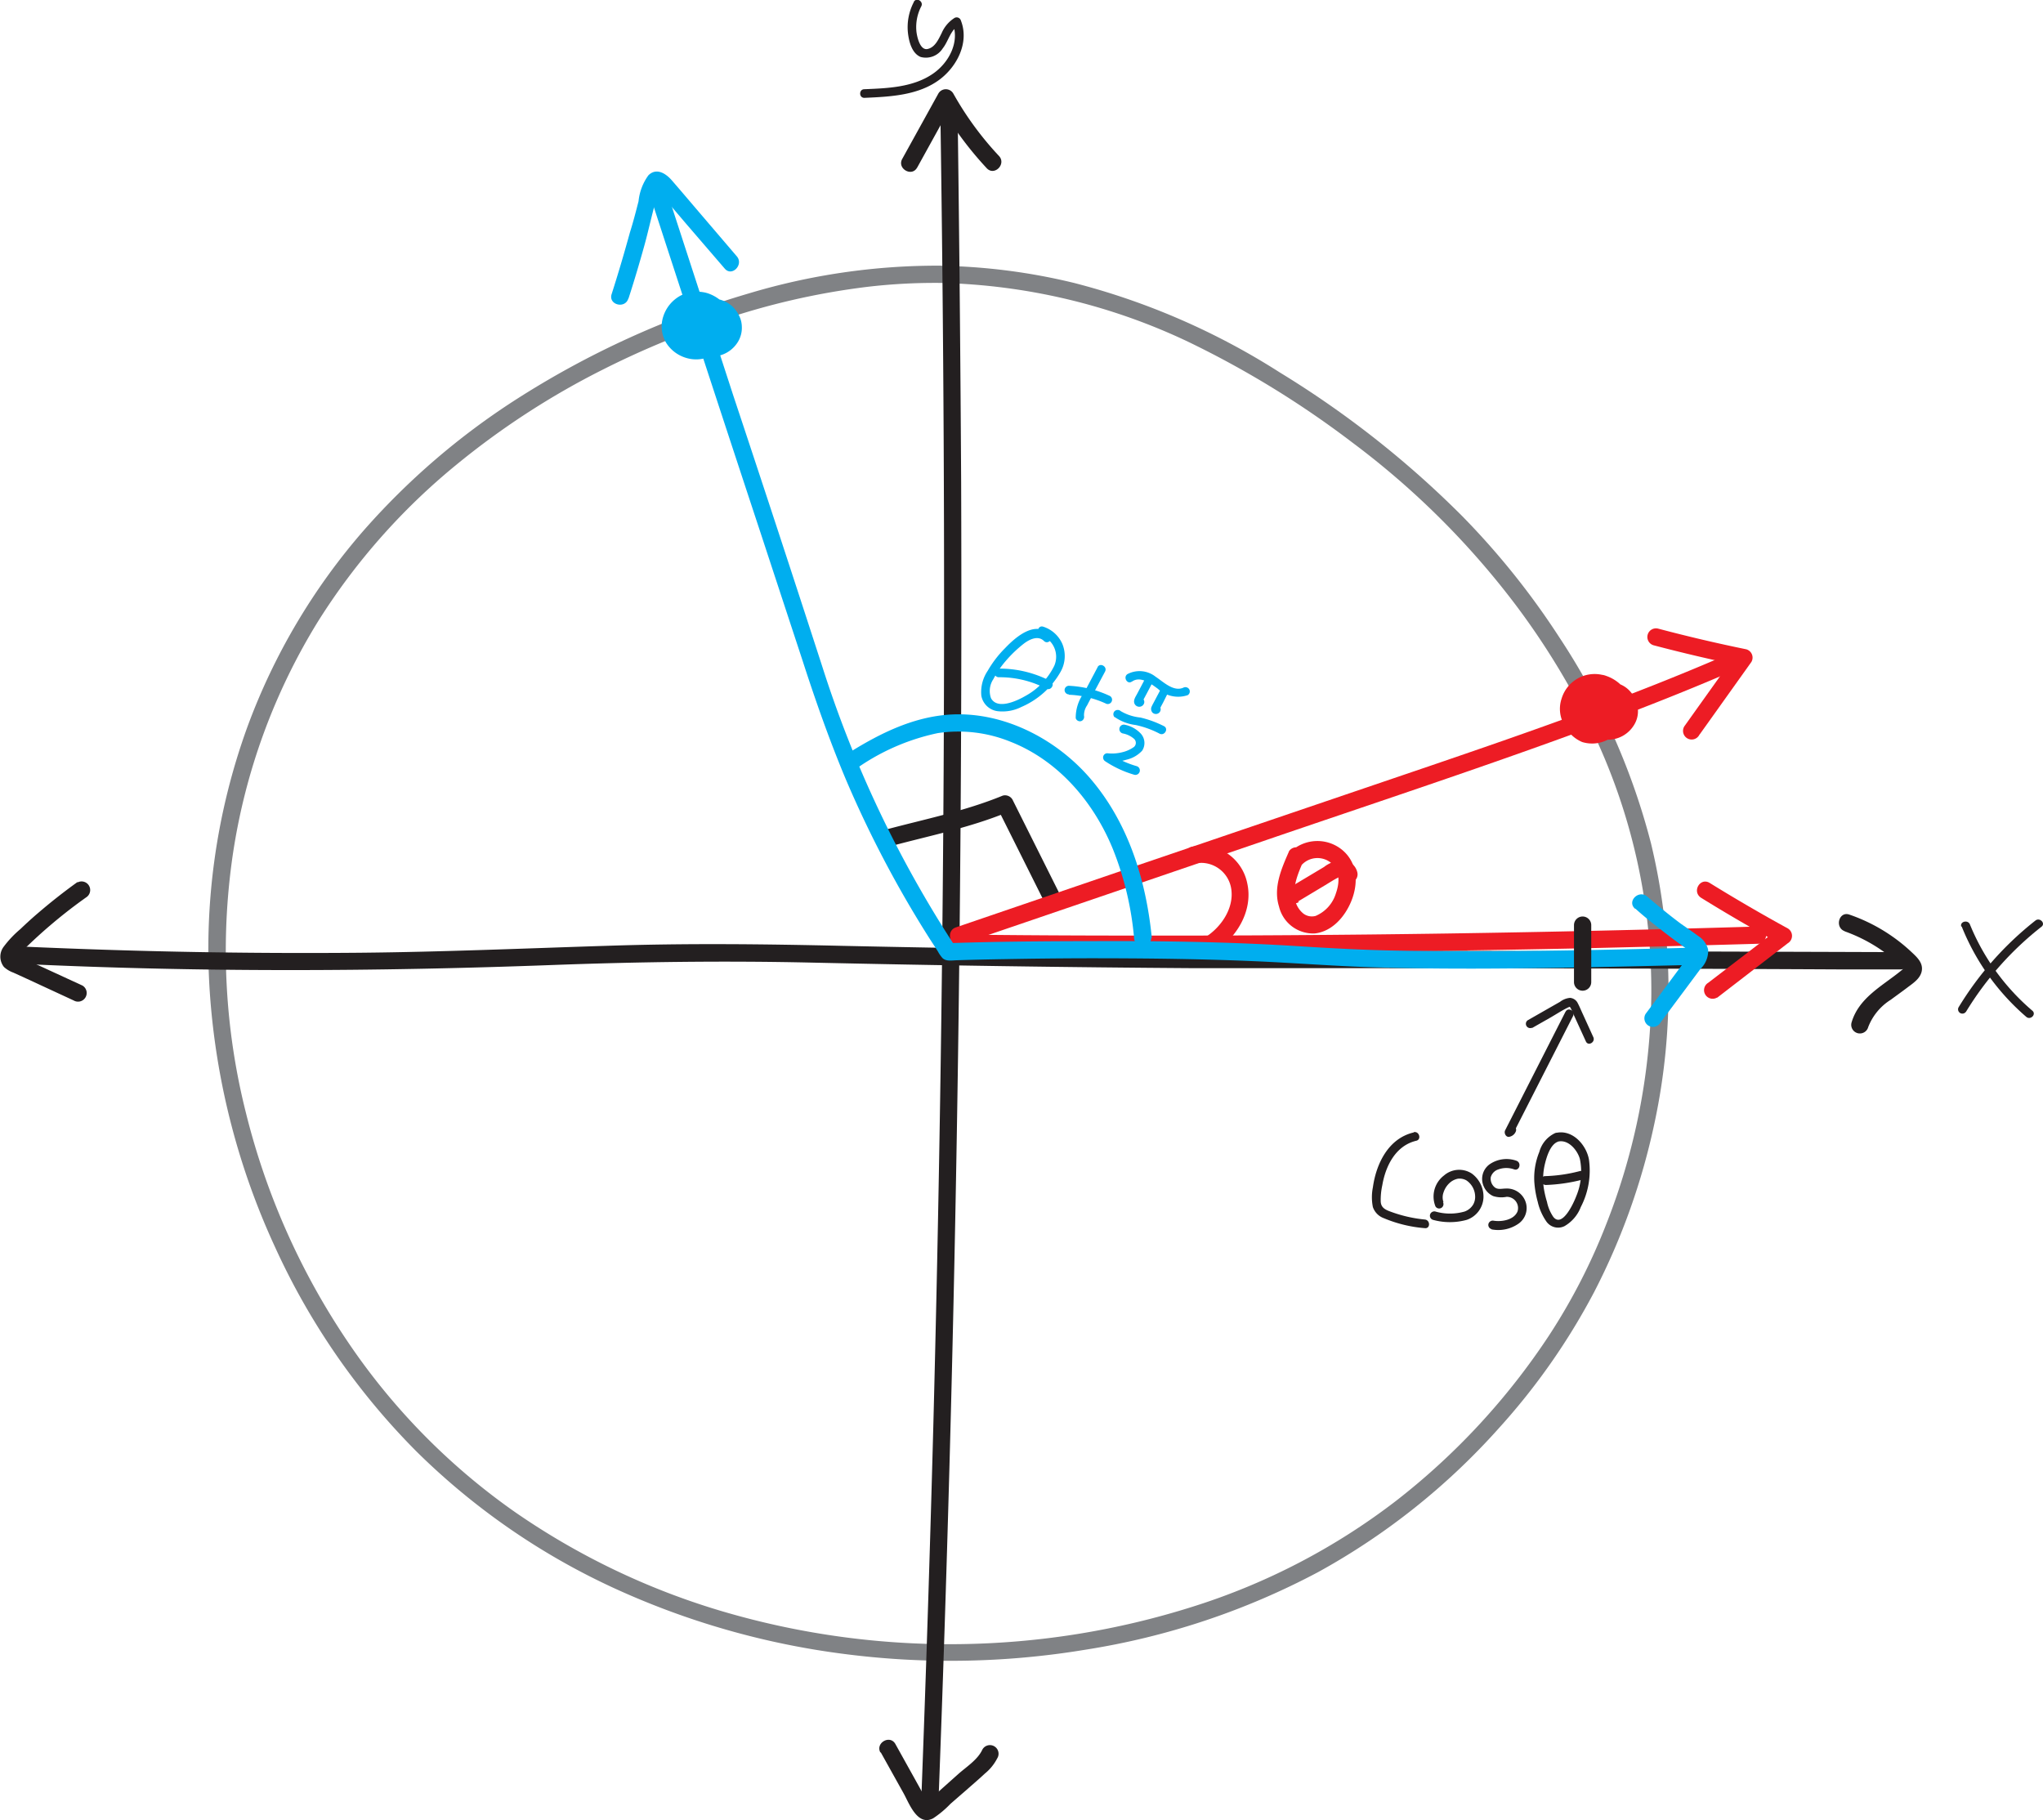 <svg xmlns="http://www.w3.org/2000/svg" viewBox="0 0 236.79 210.94">
  <defs>
    <style>
      .cls-1 {
        fill: #808285;
      }

      .cls-2 {
        fill: #231f20;
      }

      .cls-3 {
        fill: #ed1c24;
      }

      .cls-4 {
        fill: #00aeef;
      }
    </style>
  </defs>
  <title>interchange-identities-2</title>
  <g id="Layer_2" data-name="Layer 2">
    <g id="Layer_1-2" data-name="Layer 1">
      <g>
        <path class="cls-1" d="M109,32.79a70.6,70.6,0,0,1,28.68,6.8,110.83,110.83,0,0,1,19.06,11.69A94.83,94.83,0,0,1,175.6,70a86.7,86.7,0,0,1,8.89,14.56,69.69,69.69,0,0,1,6.91,31,74.69,74.69,0,0,1-5.16,26.16,69.79,69.79,0,0,1-6.7,13.07,80,80,0,0,1-17.68,19.12,76,76,0,0,1-23.58,12.29,93.25,93.25,0,0,1-54.13.67,84,84,0,0,1-24.47-11.64,75.84,75.84,0,0,1-19.3-19.63A83,83,0,0,1,28.52,129,76.83,76.83,0,0,1,27,99a71.48,71.48,0,0,1,9.92-27.06,74.84,74.84,0,0,1,15.89-18A91.6,91.6,0,0,1,69.85,42.85,101.7,101.7,0,0,1,83.4,37.19a84.25,84.25,0,0,1,17.09-3.94,67.06,67.06,0,0,1,8.5-.46,1,1,0,0,0,0-2A76,76,0,0,0,86.82,34,104.33,104.33,0,0,0,59.68,46.39a83.62,83.62,0,0,0-17.44,15A73,73,0,0,0,28.7,84.2a75.41,75.41,0,0,0-4.36,31,84,84,0,0,0,7.52,29.27,81.48,81.48,0,0,0,16.41,23.74A80.32,80.32,0,0,0,71.05,184a91.77,91.77,0,0,0,26.81,7.69,95.78,95.78,0,0,0,27.93-.49,85.73,85.73,0,0,0,27-9,79.3,79.3,0,0,0,20.91-16.64,76.51,76.51,0,0,0,11.1-15.86,77.85,77.85,0,0,0,7-19.68,73,73,0,0,0-.43-32.26,78.9,78.9,0,0,0-10.62-23.88,89.59,89.59,0,0,0-11.26-14.06,113,113,0,0,0-21.14-16.65A82.37,82.37,0,0,0,124.53,32.8a70.19,70.19,0,0,0-15.54-2A1,1,0,0,0,109,32.79Z" transform="translate(-0.01)"/>
        <g>
          <g>
            <path class="cls-2" d="M106.31,19.43l4.19-7.59h-1.73a40.21,40.21,0,0,0,5.61,7.66c.88.94,2.29-.48,1.42-1.42a36.89,36.89,0,0,1-5.3-7.24,1,1,0,0,0-1.73,0l-4.19,7.58c-.62,1.12,1.11,2.13,1.73,1Z" transform="translate(-0.01)"/>
            <path class="cls-2" d="M102.08,203.07l2.67,4.79c.64,1.16,1.6,3.83,3.41,2.88a11.54,11.54,0,0,0,2-1.67l2-1.74c.67-.59,1.36-1.18,2-1.78a5.52,5.52,0,0,0,1.43-1.76,1,1,0,1,0-1.73-1c-.53,1.14-1.79,1.95-2.72,2.76l-3.36,3a2.43,2.43,0,0,0-.34.3c-.25.14-.23.2,0,.17s.25.07.19,0a5.62,5.62,0,0,0-.5-.88l-1.07-1.93-2.27-4.08c-.63-1.13-2.36-.12-1.73,1Z" transform="translate(-0.01)"/>
            <path class="cls-2" d="M109,13q.58,38.22.38,76.43-.21,38-1.2,76-.57,21.45-1.38,42.88c0,1.28,2,1.28,2,0q1.45-38.19,2.1-76.41.65-38,.51-76Q111.29,34.46,111,13a1,1,0,0,0-2,0Z" transform="translate(-0.01)"/>
          </g>
          <g>
            <path class="cls-2" d="M2.08,111.69c20.67,1,41.35.92,62,.15,10-.37,19.89-.5,29.86-.28q22.32.5,44.66.65c6.27,0,12.54,0,18.81,0q27.8,0,55.6.14l7.31,0a1,1,0,0,0,0-2q-29.39-.1-58.77-.16c-7,0-14,0-21,0q-21.46-.1-42.92-.57c-9.14-.21-18.25-.31-27.39,0-9.52.3-19,.71-28.55.8q-16.92.15-33.84-.5-2.91-.11-5.82-.24c-1.29-.06-1.29,1.94,0,2Z" transform="translate(-0.01)"/>
            <path class="cls-2" d="M213.79,107.93a18.45,18.45,0,0,1,4.35,2.23,17.84,17.84,0,0,1,1.8,1.45c.08.07.78.82.82.81.09-.34.07-.43,0-.27l-.13.12-.44.36c-2.14,1.71-4.76,3.07-5.58,5.88a1,1,0,0,0,1.93.53,6.49,6.49,0,0,1,2.63-3.18c.63-.47,1.27-.92,1.9-1.4s1.46-1,1.66-1.84c.24-1-.54-1.69-1.18-2.29a19.57,19.57,0,0,0-2.19-1.78,19.93,19.93,0,0,0-5-2.55c-1.21-.43-1.74,1.5-.53,1.93Z" transform="translate(-0.01)"/>
            <path class="cls-2" d="M9,102.22q-2.34,1.68-4.52,3.55c-.72.61-1.42,1.25-2.11,1.91a12.27,12.27,0,0,0-1.9,2,1.91,1.91,0,0,0,0,2.39,3.21,3.21,0,0,0,1.08.65l1.49.68,5.51,2.55a1,1,0,0,0,1.37-.36,1,1,0,0,0-.36-1.37l-4.67-2.15L2.54,111c-.12,0-.39-.25-.51-.23s-.14,0,0,.19a.2.2,0,0,1,0-.08c.07,0,.12-.18.18-.26a5.66,5.66,0,0,1,.42-.43A58.7,58.7,0,0,1,10,104a1,1,0,0,0-1-1.73Z" transform="translate(-0.01)"/>
          </g>
        </g>
        <path class="cls-2" d="M227.37,107.36a27.11,27.11,0,0,0,7.49,10.49c.49.42,1.2-.29.71-.71a26.11,26.11,0,0,1-7.24-10c-.24-.59-1.2-.33-1,.26Z" transform="translate(-0.01)"/>
      </g>
      <path class="cls-2" d="M122.8,103.55l-5.44-10.88a1,1,0,0,0-1.13-.46c-4.35,1.79-9,2.72-13.52,3.93a1,1,0,0,0,.53,1.93c4.53-1.22,9.17-2.14,13.52-3.93l-1.13-.46q2.72,5.43,5.44,10.88c.58,1.15,2.31.14,1.73-1Z" transform="translate(-0.01)"/>
      <g>
        <path class="cls-3" d="M138.64,100.05a3.54,3.54,0,0,1,4.08,3c.33,2.28-1.26,4.53-3.14,5.65a1,1,0,0,0,1,1.72c2.71-1.61,4.68-4.82,4-8A5.48,5.48,0,0,0,142.39,99a5.86,5.86,0,0,0-4.28-.86,1,1,0,0,0-.7,1.23,1,1,0,0,0,1.23.7Z" transform="translate(-0.01)"/>
        <path class="cls-3" d="M199.05,115.62l8.17-6.3a1,1,0,0,0,0-1.72q-4.6-2.52-9.05-5.27c-1.1-.68-2.1,1-1,1.72q4.46,2.76,9.05,5.27V107.6L198,113.9a1,1,0,0,0-.35,1.36,1,1,0,0,0,1.36.36Z" transform="translate(-0.01)"/>
        <g>
          <path class="cls-3" d="M111.09,108.48l33.22-11.34,18.52-6.32c12.73-4.34,25.49-8.7,37.83-14.06" transform="translate(-0.01)"/>
          <path class="cls-3" d="M111.36,109.45l35.56-12.14c11.68-4,23.41-7.87,35-12.09,6.48-2.36,12.91-4.85,19.23-7.59a1,1,0,0,0,.36-1.37,1,1,0,0,0-1.37-.36C189,80.74,177.51,84.75,166,88.68l-35.29,12-19.91,6.8c-1.21.41-.69,2.34.54,1.93Z" transform="translate(-0.01)"/>
        </g>
        <path class="cls-3" d="M197,85.13l6-8.41a1,1,0,0,0-.6-1.47q-5.13-1.05-10.19-2.39a1,1,0,0,0-.53,1.93q5.06,1.33,10.19,2.39l-.6-1.47-6,8.41a1,1,0,1,0,1.72,1Z" transform="translate(-0.01)"/>
        <path class="cls-3" d="M111,110.31q18.06.18,36.13.09,18.27-.11,36.53-.5,10-.23,20.08-.52c1.28,0,1.29-2,0-2q-18,.54-36,.81-18.3.27-36.58.24-10.08,0-20.14-.12a1,1,0,0,0,0,2Z" transform="translate(-0.01)"/>
        <g>
          <path class="cls-3" d="M149.39,98.72c-.88,2-1.82,4.17-1.14,6.34a4.06,4.06,0,0,0,4.17,3.12c2-.23,3.47-1.94,4.2-3.72.82-2,.78-4.33-.92-5.85a4.52,4.52,0,0,0-6.17.16c-.92.9.49,2.31,1.41,1.41a2.5,2.5,0,0,1,3.22-.27c1.15.85,1.16,2.28.69,3.61a4.14,4.14,0,0,1-2.35,2.63,1.64,1.64,0,0,1-1.4-.25,2.75,2.75,0,0,1-.87-1.2c-.58-1.62.19-3.41.89-5a1,1,0,0,0-.36-1.36,1,1,0,0,0-1.37.35Z" transform="translate(-0.01)"/>
          <path class="cls-3" d="M150.45,104.48l3.15-1.89c.5-.3,1-.63,1.52-.89a.53.53,0,0,1,.27-.09h0c.12,0,.11,0,0,0,.11,0,.11,0,0,0,.09.06.09.06,0,0s-.07-.11,0,0c-.05-.12-.06-.12,0,0a1,1,0,0,0,1.23.69,1,1,0,0,0,.7-1.23,1.82,1.82,0,0,0-1.68-1.38,3.7,3.7,0,0,0-2.17.79l-3.9,2.33a1,1,0,1,0,1,1.73Z" transform="translate(-0.01)"/>
        </g>
        <path class="cls-3" d="M184.78,81.9a1,1,0,0,1,0-.17l.07.53a1.22,1.22,0,0,1,0-.33l-.08.53a1.68,1.68,0,0,1,.09-.32l-.2.48a1.9,1.9,0,0,1,.23-.39l-.32.41a2,2,0,0,1,.33-.32l-.4.31a1.92,1.92,0,0,1,.46-.27l-.48.2a2.73,2.73,0,0,1,.51-.14l-.53.07a2.37,2.37,0,0,1,.46,0l-.53-.08a2,2,0,0,1,.33.09l-.48-.2a2.12,2.12,0,0,1,.36.21l-.41-.31a1.59,1.59,0,0,1,.29.29l-.31-.4a2.06,2.06,0,0,1,.23.41l-.2-.48a2.35,2.35,0,0,1,.14.52l-.07-.54a3,3,0,0,1,0,.6l.07-.53a2.13,2.13,0,0,1-.14.51l.2-.48a1.69,1.69,0,0,1-.24.41l.31-.41a1,1,0,0,1-.25.25l.41-.31a1.65,1.65,0,0,1-.36.22l.48-.2a1.76,1.76,0,0,1-.45.12l.53-.07a2.35,2.35,0,0,1-.53,0l.53.07a2.19,2.19,0,0,1-.57-.16l.47.21a3.14,3.14,0,0,1-.46-.28l.41.32a2.13,2.13,0,0,1-.34-.33l.32.4a1.8,1.8,0,0,1-.21-.35l.2.48a1.62,1.62,0,0,1-.12-.43l.07.53a1.85,1.85,0,0,1,0-.47l-.07.53a1.91,1.91,0,0,1,.14-.52l-.2.48a2.37,2.37,0,0,1,.31-.53l-.32.41a2.79,2.79,0,0,1,.39-.38l-.4.31a2.75,2.75,0,0,1,.41-.24l-.48.2a2,2,0,0,1,.53-.14l-.53.07a2,2,0,0,1,.55,0l-.53-.07a2.43,2.43,0,0,1,.6.17l-.48-.21a3.65,3.65,0,0,1,.54.32l-.4-.31a2.68,2.68,0,0,1,.44.45l-.31-.41a2.12,2.12,0,0,1,.27.49l-.2-.48a2.77,2.77,0,0,1,.12.41l-.08-.53a2,2,0,0,1,0,.42L185,82a2,2,0,0,1-.07.26l.2-.47A1.34,1.34,0,0,1,185,82l.31-.41a.86.86,0,0,1-.13.14l.4-.31a.72.72,0,0,1-.19.11l.48-.2a1.41,1.41,0,0,1-.22.06l.53-.08a1.31,1.31,0,0,1-.28,0l.54.07a1.29,1.29,0,0,1-.28-.08l.48.2a1.28,1.28,0,0,1-.25-.15l.4.32c-.05,0-.11-.1-.16-.16l.31.4-.12-.19.21.48a.73.73,0,0,1-.07-.24l.07.53a2.44,2.44,0,0,1,0-.27l-.07.53a1.87,1.87,0,0,1,.08-.32l-.2.48a2.75,2.75,0,0,1,.17-.29l-.31.4a1.36,1.36,0,0,1,.24-.24l-.41.31a1.78,1.78,0,0,1,.3-.17l-.48.2a1.11,1.11,0,0,1,.26-.07l-.53.07a1.22,1.22,0,0,1,.33,0l-.53-.07a1.78,1.78,0,0,1,.38.1l-.48-.2a2,2,0,0,1,.35.21l-.41-.31a1.48,1.48,0,0,1,.28.28l-.31-.4a1.35,1.35,0,0,1,.16.29l-.2-.48a1.68,1.68,0,0,1,.09.32l-.07-.53a1.82,1.82,0,0,1,0,.33l.07-.53a2.12,2.12,0,0,1-.09.31l.2-.48a1.56,1.56,0,0,1-.16.28l.31-.41a1.79,1.79,0,0,1-.27.28l.4-.31a2.33,2.33,0,0,1-.34.2l.48-.2a1.56,1.56,0,0,1-.37.1l.53-.07a1.71,1.71,0,0,1-.32,0l.53.07a1.09,1.09,0,0,1-.31-.08l.48.2-.26-.14.41.31a2.06,2.06,0,0,1-.26-.25l.31.4a1.88,1.88,0,0,1-.21-.37l.21.48a1.4,1.4,0,0,1-.1-.35l.07.53a1.48,1.48,0,0,1,0-.42l-.07.54a1,1,0,0,1,.08-.29l-.21.48.09-.17-1.73,1h.06l-.53-.07.19,0-.48-.2.11.06-.41-.31,0,0-.31-.41a.21.21,0,0,1,.06.1l-.2-.48v.06l-.07-.54v0l.07-.53,0,0,.21-.47,0,0,.32-.4,0,0,.4-.31h0l.48-.2-.07,0,.53-.07h-.07l.53.07h0l.47.2h0l.4.31,0,0,.31.4v0l.27,1v0l-.07.53v0a2,2,0,0,0-1.39-2.46,2,2,0,0,0-2.46,1.39,2.1,2.1,0,0,0,1.44,2.59,2.31,2.31,0,0,0,2.19-.56,2.2,2.2,0,0,0,.28-2.68,2.61,2.61,0,0,0-2.13-1.14,2,2,0,0,0-1.73,1,3.5,3.5,0,0,0,0,3.34,3.25,3.25,0,0,0,1.18,1.26,3.07,3.07,0,0,0,1.69.48,3.54,3.54,0,0,0,3-1.72,3,3,0,0,0,.44-1.76,2.91,2.91,0,0,0-.16-.88,3.7,3.7,0,0,0-.68-1.17,3.11,3.11,0,0,0-1.27-.91,3.33,3.33,0,0,0-2-.2,3.27,3.27,0,0,0-2.43,2.47,3.07,3.07,0,0,0,.32,2.18,3.11,3.11,0,0,0,1.44,1.22,2.89,2.89,0,0,0,3.63-1.1,3.49,3.49,0,0,0-.07-3.53,4.59,4.59,0,0,0-2.47-2,1.91,1.91,0,0,0-.47-.12,4,4,0,0,0-4.69,2.77,3.71,3.71,0,0,0,.33,3.07A4.08,4.08,0,0,0,183.39,86a3.93,3.93,0,0,0,3-.29,3.63,3.63,0,0,0,1.77-2.28,3.76,3.76,0,1,0-7.2-2.14,3.53,3.53,0,0,0,0,1.71,2,2,0,0,0,3.86-1.07Z" transform="translate(-0.01)"/>
      </g>
      <g>
        <path class="cls-4" d="M75.36,22.67Q81.74,42.3,88.21,61.9,90.6,69.18,93,76.47c1.5,4.65,3.12,9.25,5,13.75a128,128,0,0,0,9.72,18.51c.33.52.66,1,1,1.55a4.23,4.23,0,0,0,.51.74c.43.44,1.14.28,1.69.27,1.87-.06,3.74-.1,5.62-.13q4.77-.09,9.54-.1c6.36,0,12.73.06,19.09.33,4.61.19,9.2.56,13.8.71,10.71.33,21.45.09,32.16-.15l5.52-.13c1.29,0,1.29-2,0-2-11.79.31-23.61.57-35.41.34-3.64-.08-7.27-.28-10.91-.51-6.37-.4-12.76-.55-19.15-.58-7.08,0-14.17,0-21.25.24l.87.5A133.21,133.21,0,0,1,95.34,77.33Q90.23,61.56,85,45.84,81.15,34,77.29,22.14c-.4-1.22-2.33-.7-1.93.53Z" transform="translate(-0.01)"/>
        <path class="cls-4" d="M189.57,105.32c1.1,1,2.22,1.86,3.36,2.75.56.43,1.12.86,1.69,1.27l.86.62c.09.06.56.33.56.47a5.69,5.69,0,0,1-.52.65l-.66.89-1.32,1.78-2.8,3.76a1,1,0,0,0,.35,1.37,1,1,0,0,0,1.37-.36l3.1-4.16,1.54-2.07a2.91,2.91,0,0,0,.89-2.22,2.61,2.61,0,0,0-1.16-1.6c-.65-.48-1.31-.93-2-1.41-1.34-1-2.63-2.06-3.9-3.15-1-.84-2.39.57-1.41,1.41Z" transform="translate(-0.01)"/>
        <path class="cls-4" d="M72.86,34.58c.65-2,1.26-4.06,1.83-6.11s1-4.24,1.66-6.3a3.63,3.63,0,0,0,.22-.5q-.85-.06-.51.21l.21.22c.38.42.74.86,1.1,1.29l2.17,2.55L84,31.12c.83,1,2.24-.44,1.41-1.41l-5-5.85c-.85-1-1.7-2-2.57-3-.69-.78-1.77-1.45-2.68-.54a6.14,6.14,0,0,0-1.14,3c-.31,1.21-.62,2.42-1,3.62-.66,2.4-1.36,4.78-2.12,7.15-.4,1.22,1.53,1.75,1.93.53Z" transform="translate(-0.01)"/>
        <g>
          <path class="cls-4" d="M121.68,73.52c-1.72-1.67-4,.36-5.19,1.61a12.53,12.53,0,0,0-2,2.61,4.41,4.41,0,0,0-.74,2.9,2.21,2.21,0,0,0,1.85,1.78,4.86,4.86,0,0,0,2.78-.48,9.55,9.55,0,0,0,4.56-4.09,3.69,3.69,0,0,0,.2-3.22,3.62,3.62,0,0,0-2.22-2c-.61-.2-.88.76-.27,1a2.63,2.63,0,0,1,1.55,3.54,8,8,0,0,1-3.4,3.52c-.94.54-3.18,1.6-3.93.23a2.48,2.48,0,0,1,.28-2.22,11,11,0,0,1,1.43-2.1,14.5,14.5,0,0,1,2.09-2c.64-.49,1.65-1,2.34-.31.46.45,1.17-.26.7-.71Z" transform="translate(-0.01)"/>
          <path class="cls-4" d="M115.75,78.49a11.64,11.64,0,0,1,5.52,1.32c.56.3,1.07-.57.5-.87a12.74,12.74,0,0,0-6-1.45.5.5,0,0,0,0,1Z" transform="translate(-0.01)"/>
          <path class="cls-4" d="M123.9,80.52a11.25,11.25,0,0,1,4.24,1,.5.5,0,1,0,.51-.86,12.64,12.64,0,0,0-4.75-1.18.5.5,0,0,0-.5.5.51.51,0,0,0,.5.5Z" transform="translate(-0.01)"/>
          <path class="cls-4" d="M127.24,77.3l-1.55,2.93a4.86,4.86,0,0,0-1,3,.51.51,0,0,0,.61.35.52.52,0,0,0,.35-.62,2,2,0,0,1,.36-1.21c.22-.43.45-.86.68-1.29l1.4-2.63c.3-.57-.57-1.07-.87-.51Z" transform="translate(-0.01)"/>
          <path class="cls-4" d="M132.75,78.63l-.93,1.76c-.17.33-.46.71-.34,1.1a.6.6,0,0,0,.58.42.58.58,0,0,0,.56-.42.5.5,0,1,0-1-.27q.57-.68.78.15h0l.06-.13.16-.3.32-.6.63-1.2a.5.5,0,0,0-.86-.51Z" transform="translate(-0.01)"/>
          <path class="cls-4" d="M134.48,80l-.79,1.49c-.07.13-.14.26-.2.4a.63.63,0,0,0,.1.7.56.56,0,0,0,.78,0,.53.53,0,0,0,0-.77.49.49,0,1,0-.7.7v0l-.13-.22h0v-.27l.53-.3.22.13c0,.38.07.5.11.35,0,.08,0,.09,0,0a.47.47,0,0,0,.05-.1l.13-.24.25-.47.5-1a.5.5,0,0,0-.86-.5Z" transform="translate(-0.01)"/>
          <path class="cls-4" d="M131.2,79c1-.71,2.2.24,3,.82a3.47,3.47,0,0,0,3.46.75.5.5,0,0,0,.18-.69.52.52,0,0,0-.68-.18c-1.14.51-2.34-.7-3.2-1.26a3,3,0,0,0-3.28-.31c-.53.37,0,1.23.5.87Z" transform="translate(-0.01)"/>
          <path class="cls-4" d="M129.2,83.1a5.47,5.47,0,0,0,2.45.93,10.89,10.89,0,0,1,2.76,1c.57.29,1.08-.57.51-.87a12.2,12.2,0,0,0-2.73-1,5.57,5.57,0,0,1-2.28-.74.52.52,0,0,0-.71,0,.5.5,0,0,0,0,.71Z" transform="translate(-0.01)"/>
          <path class="cls-4" d="M130.13,85a2.75,2.75,0,0,1,1.31.62.63.63,0,0,1,0,.95,3.88,3.88,0,0,1-1.39.62,4.8,4.8,0,0,1-1.69.11.49.49,0,0,0-.48.36.52.52,0,0,0,.23.57,12.24,12.24,0,0,0,3.36,1.56.5.5,0,0,0,.27-1,11,11,0,0,1-3.13-1.46l-.25.94a5.64,5.64,0,0,0,2.2-.22A3.54,3.54,0,0,0,132.39,87a1.62,1.62,0,0,0-.18-2,3.49,3.49,0,0,0-1.81-1,.5.5,0,0,0-.27,1Z" transform="translate(-0.01)"/>
        </g>
        <path class="cls-4" d="M133.51,108.72c-.65-6.66-2.7-13.33-7.12-18.48-4.06-4.73-10.39-7.95-16.71-7.39-4,.36-7.61,2.13-11,4.22-1.09.68-.09,2.41,1,1.72a25.48,25.48,0,0,1,9-3.82,16,16,0,0,1,8.46,1c5.56,2.19,9.64,7,11.86,12.44a36.26,36.26,0,0,1,2.45,10.26,1,1,0,0,0,1,1,1,1,0,0,0,1-1Z" transform="translate(-0.01)"/>
        <path class="cls-4" d="M81,37.4a1.36,1.36,0,0,1,0-.17l.07.53a1.93,1.93,0,0,1,0-.34l-.07.53a1.58,1.58,0,0,1,.09-.31l-.2.47a1.48,1.48,0,0,1,.23-.38l-.32.4a2.5,2.5,0,0,1,.33-.32l-.4.31a2.28,2.28,0,0,1,.46-.26l-.48.2a2.13,2.13,0,0,1,.51-.14l-.54.07a1.85,1.85,0,0,1,.47,0l-.54-.07a1.89,1.89,0,0,1,.34.09l-.48-.2a1.31,1.31,0,0,1,.36.21l-.41-.31a1.59,1.59,0,0,1,.29.29l-.31-.41a2.38,2.38,0,0,1,.23.41l-.2-.48a2.35,2.35,0,0,1,.14.52l-.07-.53a3,3,0,0,1,0,.6l.07-.54a2.35,2.35,0,0,1-.14.52l.2-.48a2,2,0,0,1-.24.4l.31-.4a1.48,1.48,0,0,1-.25.25l.41-.31a2.12,2.12,0,0,1-.36.21l.48-.2a2.54,2.54,0,0,1-.45.13l.53-.07a2.35,2.35,0,0,1-.53,0l.53.07a2.19,2.19,0,0,1-.57-.16l.47.2a2.4,2.4,0,0,1-.46-.27l.41.31a1.77,1.77,0,0,1-.34-.33l.32.41a1.47,1.47,0,0,1-.21-.36l.2.48a1.66,1.66,0,0,1-.12-.42l.07.53a1.85,1.85,0,0,1,0-.47l-.07.53a1.91,1.91,0,0,1,.14-.52l-.21.48a3.07,3.07,0,0,1,.31-.53l-.31.4a3.5,3.5,0,0,1,.39-.38l-.4.32a1.69,1.69,0,0,1,.41-.24l-.48.2a2.46,2.46,0,0,1,.53-.15l-.53.08a2.53,2.53,0,0,1,.55,0l-.53-.07a2.56,2.56,0,0,1,.6.17l-.48-.2a3,3,0,0,1,.54.32l-.4-.31a3.05,3.05,0,0,1,.44.44l-.31-.4a2.27,2.27,0,0,1,.27.48l-.2-.48a2.08,2.08,0,0,1,.11.41L81,37.63a2,2,0,0,1,0,.42l.07-.53a2.5,2.5,0,0,1-.07.26l.2-.48a.86.86,0,0,1-.13.23l.31-.4-.13.14.4-.31a1.18,1.18,0,0,1-.19.11l.48-.2-.22.05.53-.07H82l.53.07-.27-.08.48.2a1.28,1.28,0,0,1-.25-.15l.4.31a1.21,1.21,0,0,1-.16-.16l.31.41-.12-.2.2.48a1.68,1.68,0,0,1-.07-.24l.08.53a1.13,1.13,0,0,1,0-.26l-.07.53a1.67,1.67,0,0,1,.08-.32l-.2.48a1.78,1.78,0,0,1,.17-.3l-.31.41a1.36,1.36,0,0,1,.24-.24l-.41.31a1.22,1.22,0,0,1,.29-.17l-.47.2a1.12,1.12,0,0,1,.26-.08l-.53.07h.33L82,38.57a1.74,1.74,0,0,1,.39.11l-.48-.2a1.75,1.75,0,0,1,.35.2l-.41-.31a1.53,1.53,0,0,1,.28.29l-.31-.41a2.09,2.09,0,0,1,.16.29l-.2-.47a1.58,1.58,0,0,1,.09.31l-.07-.53a1.82,1.82,0,0,1,0,.33l.07-.53a1.58,1.58,0,0,1-.09.31l.2-.48a2.54,2.54,0,0,1-.16.28l.31-.4a1.44,1.44,0,0,1-.28.27l.41-.31a1.68,1.68,0,0,1-.34.2l.48-.2a1.58,1.58,0,0,1-.37.11l.53-.08a1.15,1.15,0,0,1-.32,0l.53.07a1.57,1.57,0,0,1-.31-.08l.48.2a1.35,1.35,0,0,1-.26-.15l.41.31a1.23,1.23,0,0,1-.26-.25l.31.41a2.71,2.71,0,0,1-.21-.37l.2.48a2.25,2.25,0,0,1-.09-.35l.07.53a1.48,1.48,0,0,1,0-.42l-.07.53a1.53,1.53,0,0,1,.07-.29l-.2.48A1.29,1.29,0,0,1,83,38.3l-1.73,1h.06l-.53-.07.18.05-.47-.2a.21.21,0,0,1,.1.06l-.4-.32,0,0-.31-.4a.18.18,0,0,1,.06.09l-.2-.48v.06l-.07-.53v0l.07-.53v0l.2-.48,0,0,.32-.41,0,0,.4-.32,0,0,.48-.2-.08,0,.54-.08h-.08l.54.07h0l.48.21,0,0,.41.31,0,0,.31.41v0l.27,1v0l-.07.54v0a2,2,0,0,0-1.4-2.46,2,2,0,0,0-2.46,1.4,2.11,2.11,0,0,0,1.45,2.58,2.27,2.27,0,0,0,2.18-.56,2.17,2.17,0,0,0,.28-2.67,2.57,2.57,0,0,0-2.12-1.14,2,2,0,0,0-1.73,1,3.47,3.47,0,0,0,0,3.35,3.32,3.32,0,0,0,1.18,1.26,3.25,3.25,0,0,0,1.69.48,3.54,3.54,0,0,0,3-1.72,3.14,3.14,0,0,0,.44-1.77,3,3,0,0,0-.16-.88,3.82,3.82,0,0,0-.68-1.17,3.3,3.3,0,0,0-1.27-.91,3.48,3.48,0,0,0-2-.2,3.26,3.26,0,0,0-2.43,2.47,3,3,0,0,0,.32,2.18A3.06,3.06,0,0,0,81,40.59a2.9,2.9,0,0,0,3.63-1.09A3.48,3.48,0,0,0,84.53,36a4.58,4.58,0,0,0-2.46-2,3.59,3.59,0,0,0-.47-.12,6,6,0,0,0-.94-.09,4.52,4.52,0,0,0-1.77.47,4.21,4.21,0,0,0-2,2.4,3.72,3.72,0,0,0,.33,3.07,4.12,4.12,0,0,0,2.32,1.75,3.93,3.93,0,0,0,3-.29,3.7,3.7,0,0,0,1.77-2.28,3.76,3.76,0,1,0-7.2-2.14,3.38,3.38,0,0,0,0,1.7,2,2,0,0,0,2.46,1.4A2,2,0,0,0,81,37.4Z" transform="translate(-0.01)"/>
      </g>
      <g>
        <path class="cls-2" d="M182.44,107.22v6.6a1,1,0,0,0,2,0v-6.6a1,1,0,1,0-2,0Z" transform="translate(-0.01)"/>
        <g>
          <path class="cls-2" d="M163.85,131.25c-2.93.69-4.34,3.63-4.72,6.37a5.78,5.78,0,0,0,0,2.27,2.09,2.09,0,0,0,1.26,1.29,15.36,15.36,0,0,0,4.77,1.16c.64.07.64-.93,0-1a15.75,15.75,0,0,1-3.94-.9c-.61-.22-1.14-.45-1.18-1.18a7.94,7.94,0,0,1,.18-1.88c.38-2.24,1.54-4.6,3.94-5.17.62-.14.36-1.11-.27-1Z" transform="translate(-0.01)"/>
          <path class="cls-2" d="M167.32,139.34a1.65,1.65,0,0,1,0-1.14,2.53,2.53,0,0,1,.66-1.06,2,2,0,0,1,1-.53,1.59,1.59,0,0,1,1,.2,2.29,2.29,0,0,1,1,1.77,1.82,1.82,0,0,1-.21,1,1.9,1.9,0,0,1-1,.83,6.14,6.14,0,0,1-3.4,0,.52.52,0,0,0-.61.35.5.5,0,0,0,.35.62,7.34,7.34,0,0,0,3.89,0,2.86,2.86,0,0,0,1.95-2.62,3.31,3.31,0,0,0-1.37-2.76,2.68,2.68,0,0,0-3.2.23,3.07,3.07,0,0,0-1,3.58.5.5,0,0,0,.69.18.51.51,0,0,0,.18-.68Z" transform="translate(-0.01)"/>
          <path class="cls-2" d="M172.88,142.48a4.1,4.1,0,0,0,3.07-.62,2.21,2.21,0,0,0,.94-2.37,2.29,2.29,0,0,0-2.37-1.74c-.46,0-.92.16-1.3-.17a1.31,1.31,0,0,1-.43-1.13,1.33,1.33,0,0,1,.89-.92,2.68,2.68,0,0,1,1.83,0c.61.2.88-.76.27-1a3.45,3.45,0,0,0-3.15.43,2.09,2.09,0,0,0-.62,2.6,2.14,2.14,0,0,0,1.06,1.06,3.12,3.12,0,0,0,1.55.09,1.3,1.3,0,0,1,1.28,1.68c-.4,1-1.83,1.23-2.75,1.09a.52.52,0,0,0-.62.35.5.5,0,0,0,.35.62Z" transform="translate(-0.01)"/>
          <path class="cls-2" d="M180.28,131.31a3.39,3.39,0,0,0-1.86,2.2,8,8,0,0,0-.58,3.44,11.67,11.67,0,0,0,.4,2.35,6.51,6.51,0,0,0,1,2.27,1.66,1.66,0,0,0,2.11.53,4.35,4.35,0,0,0,1.88-2.21,9.16,9.16,0,0,0,.94-5.53c-.32-1.71-1.94-3.51-3.85-3.05-.63.15-.36,1.12.26,1,1.21-.29,2.26,1,2.54,2a7.32,7.32,0,0,1-.42,4.33c-.27.72-1.61,3.72-2.66,2.39a4.78,4.78,0,0,1-.73-1.74,11.43,11.43,0,0,1-.38-1.66,7.39,7.39,0,0,1,.16-2.81c.2-.8.62-2.19,1.49-2.5C181.15,132.06,180.89,131.1,180.28,131.31Z" transform="translate(-0.01)"/>
          <path class="cls-2" d="M179.06,137.34a19.65,19.65,0,0,0,4.31-.61.5.5,0,0,0-.27-1,17.82,17.82,0,0,1-4,.58.5.5,0,0,0,0,1Z" transform="translate(-0.01)"/>
          <path class="cls-2" d="M177.57,119.15l2.11-1.2c.7-.4,1.38-.86,2.1-1.2.15-.07.14-.08.23,0a3.6,3.6,0,0,1,.23.49l.52,1.14,1.06,2.32c.27.59,1.13.08.86-.5l-1.2-2.64c-.2-.42-.37-.86-.59-1.27a1.09,1.09,0,0,0-.9-.64,2.21,2.21,0,0,0-1.17.46l-1.23.7-2.52,1.44a.5.5,0,0,0,.5.86Z" transform="translate(-0.01)"/>
          <path class="cls-2" d="M181.46,117.25l-7,13.75c-.17.35.13.9.57.73a1,1,0,0,0,.66-.58c.25-.58-.62-1.09-.87-.5l-.06.12.57.73,7-13.74c.29-.58-.57-1.08-.86-.51Z" transform="translate(-0.01)"/>
        </g>
      </g>
      <path class="cls-2" d="M227.87,117.27a36.88,36.88,0,0,1,8.76-9.87c.5-.4-.21-1.11-.71-.71A37.65,37.65,0,0,0,227,116.77a.5.5,0,0,0,.86.5Z" transform="translate(-0.01)"/>
      <path class="cls-2" d="M105.92.25a6.27,6.27,0,0,0-.68,3.53c.11,1,.44,2.39,1.47,2.82a2.31,2.31,0,0,0,2.57-1c.67-.84.87-2.11,1.87-2.65l-.74-.3c.88,2.22-.44,4.66-2.31,5.92-2.29,1.56-5.24,1.66-7.91,1.77-.64,0-.65,1,0,1,3-.13,6.32-.28,8.79-2.17,2-1.54,3.38-4.29,2.4-6.79a.51.51,0,0,0-.74-.3,3.88,3.88,0,0,0-1.49,1.76c-.36.71-.77,1.66-1.64,1.84s-1.23-1.44-1.29-2.1a5.21,5.21,0,0,1,.57-2.85c.29-.57-.57-1.08-.87-.51Z" transform="translate(-0.01)"/>
    </g>
  </g>
</svg>
